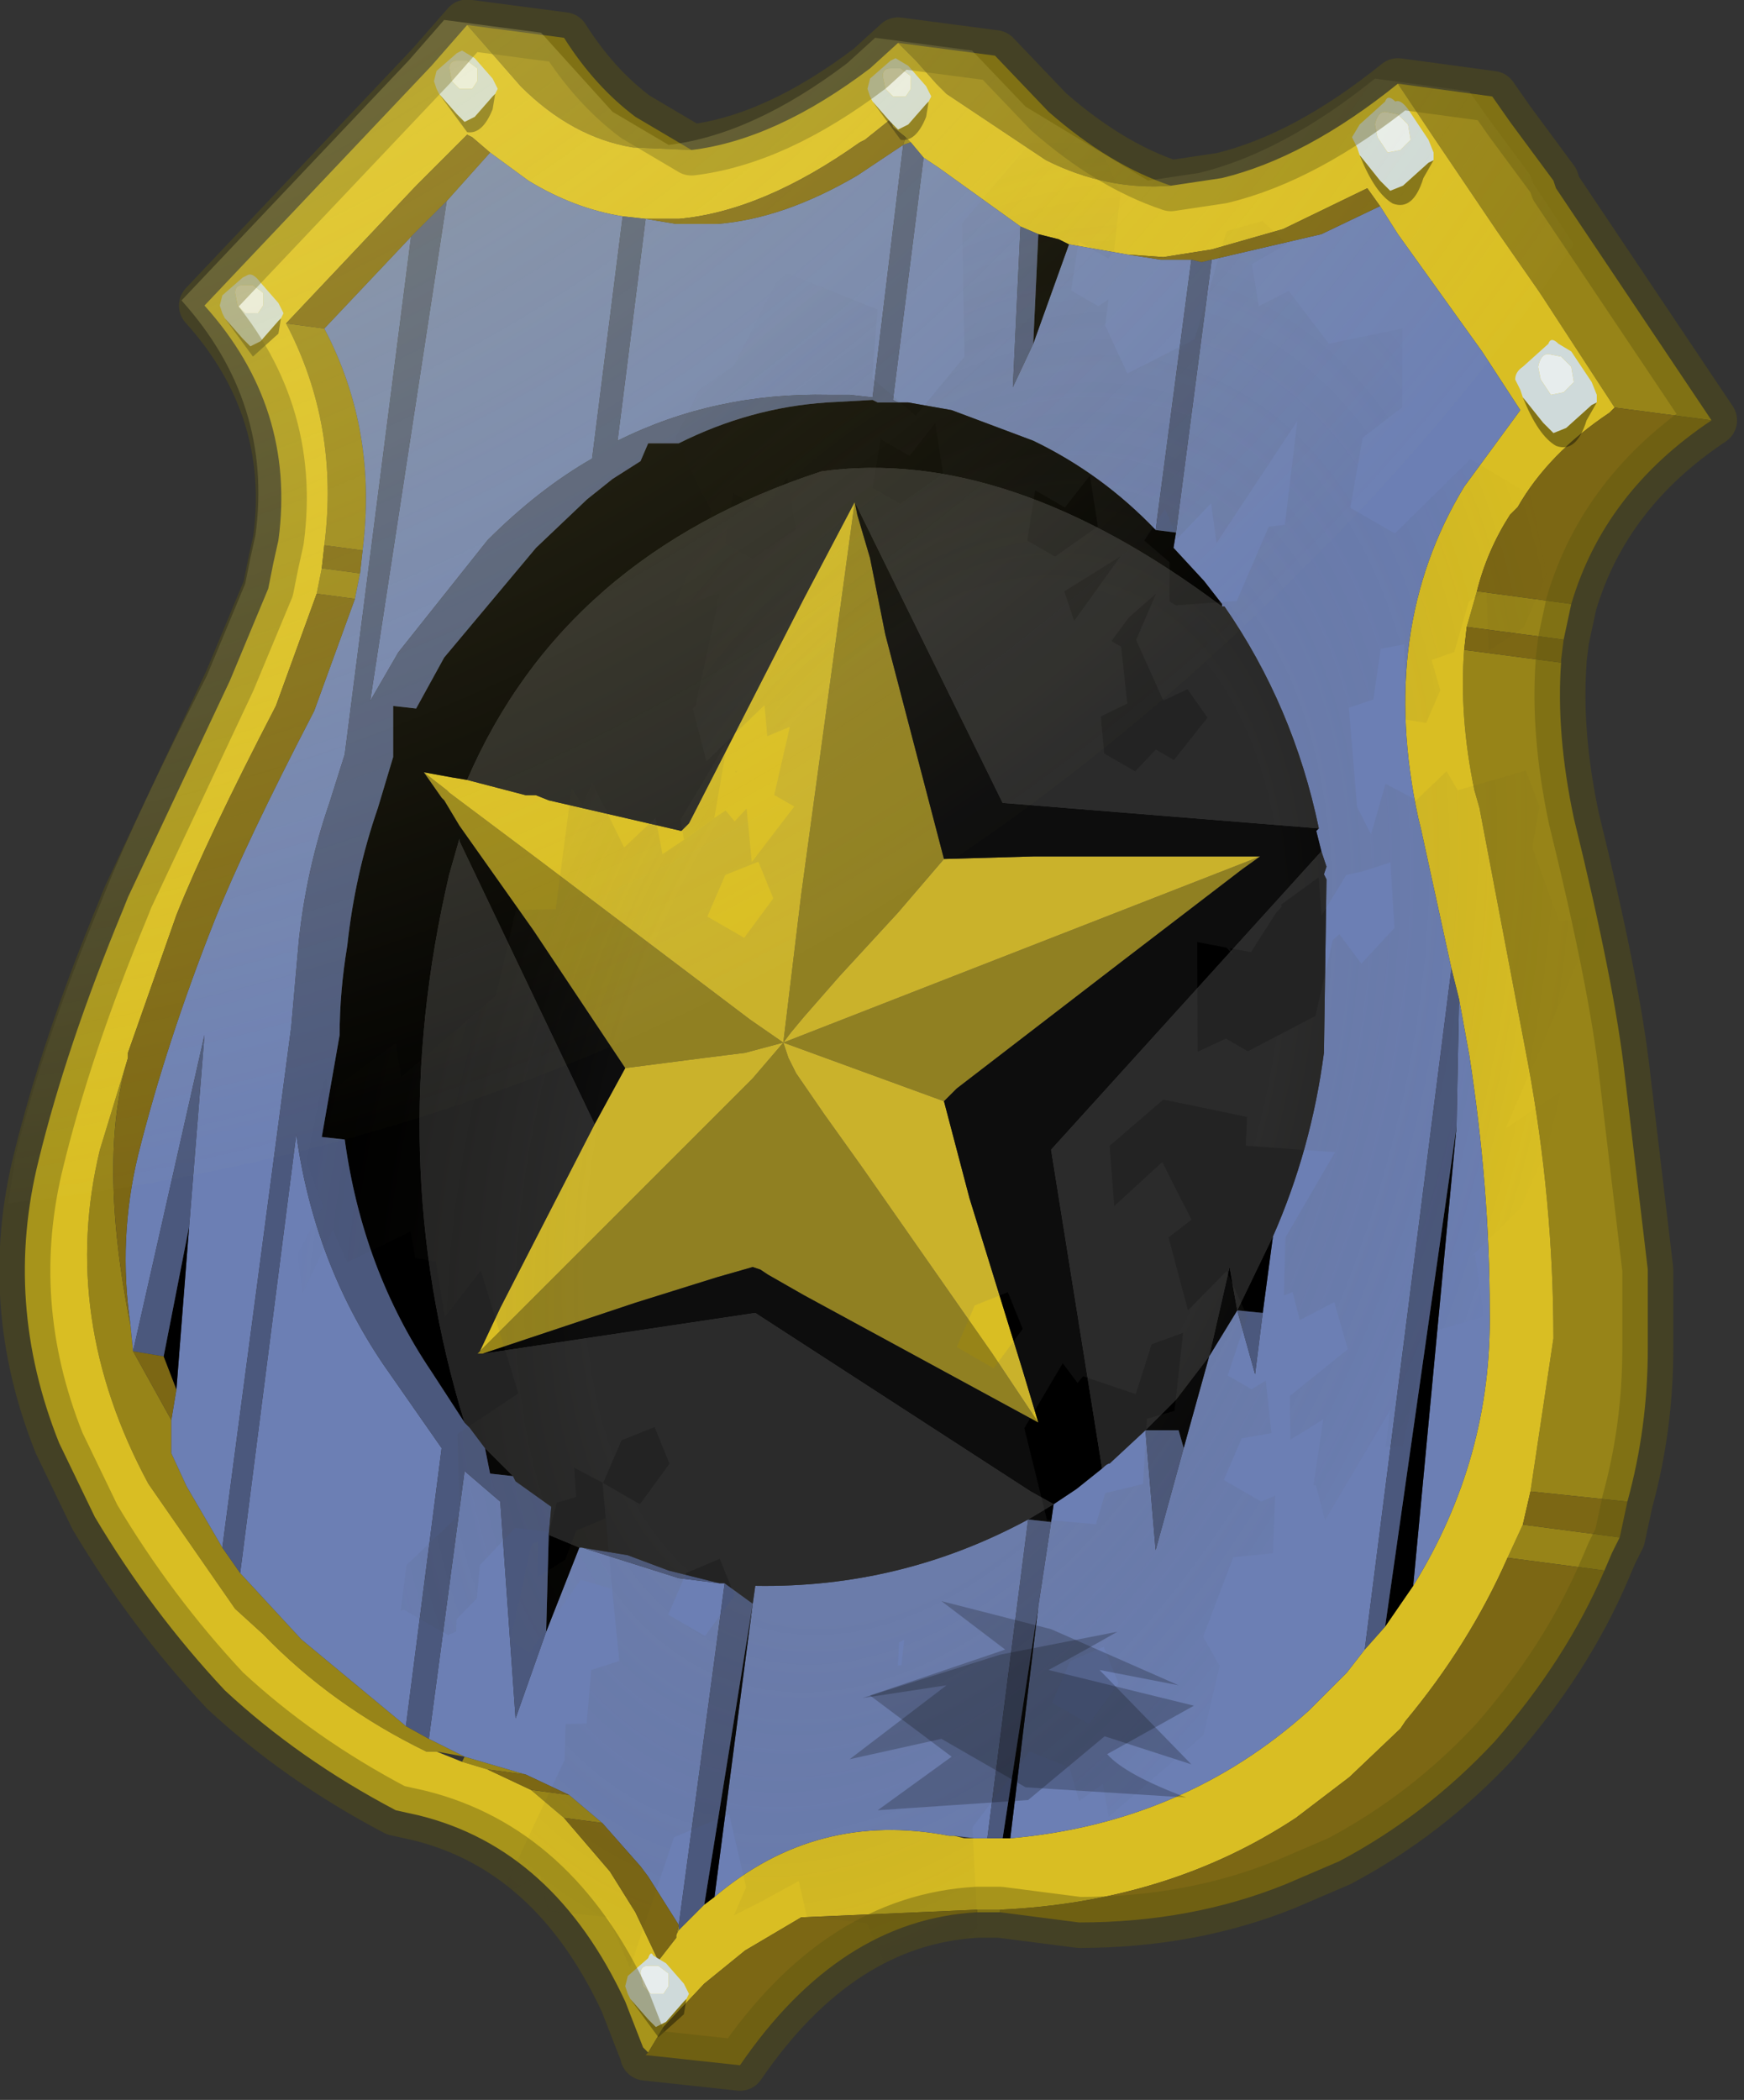 <?xml version="1.0" encoding="UTF-8" standalone="no"?>
<!DOCTYPE svg PUBLIC "-//W3C//DTD SVG 1.1//EN" "http://www.w3.org/Graphics/SVG/1.1/DTD/svg11.dtd">
<svg width="100%" height="100%" viewBox="0 0 152 183" version="1.1" xmlns="http://www.w3.org/2000/svg" xmlns:xlink="http://www.w3.org/1999/xlink" xml:space="preserve" xmlns:serif="http://www.serif.com/" style="fill-rule:evenodd;clip-rule:evenodd;stroke-linecap:round;stroke-linejoin:round;">
    <rect x="0" y="0" width="152" height="183" fill="#333333" stroke="none"/>
    <g transform="matrix(1,0,0,1,-195.922,-104.548)">
        <g transform="matrix(4.445,0,0,4.445,-949.069,-688.925)">
            <g id="shape0">
                <path d="M289.25,186.5L287.85,184.35L287.75,184.2L286.95,183.05L285.7,181.2L285,180.15L286.85,180.4L287.2,180.9L288.05,182.05L288.1,182.2L291.15,186.75L289.25,186.5M280.55,182.15C279.717,182.217 278.9,182.05 278.1,181.65L276.15,180.35L275.95,180.15L275.55,179.7L275.2,179.35L277.1,179.6L278.15,180.7C278.95,181.4 279.75,181.883 280.55,182.15M271.15,181.45L270,181.4C269.2,181.267 268.467,180.867 267.8,180.2L266.75,179L268.65,179.25C269.05,179.883 269.517,180.4 270.05,180.8L271.15,181.45M276.75,215.95L277.2,215.95L277.2,216L276.75,216L276.75,215.95M287.15,209.05L287.45,208.4L289.35,208.65L289.2,208.95L289.05,209.3L287.15,209.05M287.6,207.75L288.05,204.75C288.05,202.95 287.883,201.15 287.55,199.35L286.6,194.35L286.5,194C286.3,193.033 286.233,192.117 286.3,191.25L288.2,191.5C288.133,192.433 288.217,193.45 288.45,194.55C288.983,196.717 289.317,198.4 289.45,199.6L289.9,203.4L289.9,204.95C289.9,205.983 289.767,206.983 289.5,207.95L287.6,207.75M286.35,190.8L286.55,190.1L288.4,190.35L288.25,191.05L286.35,190.8M275.35,181.2L275.45,181.3L275.3,181.35L275.35,181.2M270.9,216.35L270.85,216.45L270.9,216.25L270.9,216.35M268.65,214.15L268,213.6L268.75,213.7L269.4,214.25L268.65,214.15M267.15,213.2L266.65,213.05L266.7,212.95L266.15,212.85L265.95,212.85C264.717,212.25 263.65,211.483 262.75,210.55L262.2,210.05L260.5,207.6C259.333,205.433 259.017,203.25 259.55,201.05L260.1,199.25C259.7,200.583 259.717,202.333 260.15,204.5L260.2,205L260.95,206.35L260.95,207L261.25,207.65L261.95,208.85L262.3,209.35L263.5,210.65L265.55,212.35L266,212.6L266.7,212.95L267.9,213.3L267.15,213.2M263.8,190.15L263.9,189.65L264.65,189.75L264.55,190.25L263.8,190.15M263.95,189.2C264.15,187.633 263.9,186.183 263.2,184.85L263.95,184.95C264.65,186.283 264.9,187.733 264.7,189.3L263.95,189.2M269.85,199.45L268.05,196.75L266.6,194.7L266.3,194.2L266.25,194.15L265.9,193.65L266.35,194L266.4,194.05L268.2,195.4L272.3,198.5L272.95,198.95L282.3,195.3L281.95,195.55L279.6,197.35L276.35,199.85L276.1,200.1L272.95,198.95L273.05,199.25L273.2,199.55L273.75,200.35L274.5,201.4L277.05,205.05L277.95,206.4L273.35,203.9L272.65,203.5L272.5,203.4L272.35,203.35L271.65,203.55L270.05,204.05L267.05,205.05L266.95,205.05L272.35,199.65L272.95,198.95L272.2,199.15L271.4,199.25L269.85,199.45M274.35,188.35L274.4,188.6L274.65,189.45L274.95,190.95L276.1,195.35L275.2,196.4L274.05,197.65L273.35,198.45L273.1,198.75L272.95,198.95L273.3,196.05L274.35,188.35" style="fill:#978418;"/>
                <path d="M285,180.15L285.7,181.2L286.95,183.05L287.75,184.2L287.85,184.35L289.25,186.5L289.15,186.6C288.35,187.133 287.75,187.75 287.35,188.45L287.2,188.6C286.9,189.067 286.683,189.567 286.55,190.1L286.35,190.8L286.3,191.25C286.233,192.117 286.3,193.033 286.5,194L286.6,194.35L287.55,199.35C287.883,201.15 288.05,202.95 288.05,204.75L287.6,207.75L287.45,208.4L287.15,209.05C286.65,210.183 285.983,211.25 285.15,212.25L285.05,212.4L284.05,213.35L283,214.15C281.333,215.25 279.4,215.85 277.2,215.95L276.75,215.95L273.3,216.1L272.2,216.75L271.4,217.4L270.6,218.25L270.3,218.75L270.2,218.65L269.85,217.75C268.917,215.75 267.567,214.533 265.8,214.1L265.35,214C264.083,213.333 262.967,212.55 262,211.65C261.033,210.617 260.183,209.483 259.45,208.25L258.75,206.8C258.017,204.967 257.883,203.117 258.35,201.25C258.717,199.75 259.267,198.117 260,196.35L260.1,196.1L262.1,191.85L262.85,190.05L262.95,189.55L263.05,189.1C263.283,187.367 262.8,185.833 261.6,184.5L266.05,179.8L266.75,179L267.8,180.2C268.467,180.867 269.2,181.267 270,181.4L271.15,181.45C272.25,181.317 273.417,180.783 274.65,179.85L275.2,179.35L275.55,179.7L275.95,180.15L276.15,180.35L278.1,181.65C278.9,182.05 279.717,182.217 280.55,182.15L281.55,182C282.65,181.733 283.8,181.117 285,180.15M275.35,181.2L275.1,181L275.05,180.85L274.55,181.25L274.45,181.3C273.183,182.2 272,182.7 270.9,182.8L270.25,182.8L269.8,182.75C269.167,182.65 268.55,182.417 267.95,182.05L267.2,181.5L266.85,181.2L266.75,181.15L265.75,182.15L263.2,184.85C263.9,186.183 264.15,187.633 263.95,189.2L263.9,189.65L263.8,190.15L263,192.35C262.1,194.083 261.45,195.45 261.05,196.45L260.1,199.15L260.1,199.25L259.55,201.05C259.017,203.25 259.333,205.433 260.5,207.6L262.2,210.05L262.75,210.55C263.65,211.483 264.717,212.25 265.95,212.85L266.15,212.85L266.65,213.05L267.15,213.2L268,213.6L268.65,214.15L269.55,215.2L270.05,216L270.5,216.95L270.85,216.5L270.85,216.45L270.9,216.35L271.4,215.85L271.6,215.7C272.933,214.567 274.467,214.167 276.2,214.5L276.3,214.5L276.5,214.55L277.4,214.55C279.667,214.35 281.617,213.517 283.25,212.05L284,211.3L284.35,210.85L284.75,210.4L285.3,209.6C286.333,207.933 286.833,206.133 286.8,204.2C286.8,202.6 286.667,200.933 286.4,199.2L286.2,198.1L286.05,197.5L285.45,194.75L285.4,194.55C284.867,192.083 285.167,189.917 286.3,188.05L287.4,186.55L286.65,185.4L285,183.1L284.65,182.55L284.4,182.2L282.75,183L281.35,183.4L280.4,183.55L279.7,183.5L278.55,183.3L278.35,183.2L277.95,183.1L277.6,182.95L276,181.8L275.7,181.6L275.45,181.3L275.35,181.2M269.25,200.55L269.85,199.45L271.4,199.25L272.2,199.15L272.95,198.95L272.35,199.65L267,205L267.4,204.15L269.25,200.55M265.9,193.65L266.45,193.75L266.75,193.8L267.9,194.1L268.1,194.1L268.35,194.2L270.95,194.8L271.1,194.65L273.35,190.25L274.35,188.35L273.3,196.05L272.95,198.95L273.1,198.75L273.35,198.45L274.05,197.65L275.2,196.4L276.1,195.35L277.85,195.3L282.3,195.3L272.95,198.95L272.3,198.5L268.2,195.4L266.4,194.05L266.35,194L265.9,193.65M276.1,200.1L276.6,202L277.65,205.4L277.95,206.4L277.05,205.05L274.5,201.4L273.75,200.35L273.2,199.55L273.05,199.25L272.95,198.95L276.1,200.1" style="fill:#d9be23;"/>
                <path d="M275.7,181.6L276,181.8L277.6,182.95L277.45,186.1L277.85,185.25L278.55,183.3L279.7,183.5L280.35,183.6L280.95,183.6L280.25,188.9C279.55,188.167 278.75,187.583 277.85,187.15L276.25,186.55L275.4,186.4L275.2,186.4L275.1,186.35L275.7,181.6M284.65,182.55L285,183.1L286.65,185.4L287.4,186.55L286.3,188.05C285.167,189.917 284.867,192.083 285.4,194.55L285.45,194.75L286.05,197.5L284.35,210.85L284,211.3L283.25,212.05C281.617,213.517 279.667,214.35 277.4,214.55L277.95,210L278.2,208.35L278.25,208L278.7,207.7L279.2,207.3C279.267,207.233 279.317,207.2 279.35,207.2L280.05,206.55L280.25,208.9L280.8,206.9L281.3,205.1L281.85,204.2L282.2,205.45L282.35,204.25L282.55,202.75C283.05,201.617 283.383,200.417 283.55,199.15L283.6,195.75L283.55,195.65L283.6,195.5L283.5,195.2L283.4,194.8L283.45,194.75C283.117,193.15 282.5,191.7 281.6,190.4L281.55,190.4L281.55,190.35L281.2,189.9L280.6,189.25L280.65,188.95L281.35,183.6L283.5,183.1L284.65,182.55M286.2,198.1L286.4,199.2C286.667,200.933 286.8,202.6 286.8,204.2C286.833,206.133 286.333,207.933 285.3,209.6L286.15,200.6L286.2,198.1M276.95,214.55L276.7,214.55L276.3,214.5L276.2,214.5C274.467,214.167 272.933,214.567 271.6,215.7L272.35,209.95L272.4,209.6C274.3,209.633 276.083,209.2 277.75,208.3L276.95,214.55M267.2,181.5L267.95,182.05C268.55,182.417 269.167,182.65 269.8,182.75L269.2,187.5C268.5,187.9 267.817,188.433 267.15,189.1L265.4,191.3L264.85,192.25L266.35,182.45L267.2,181.5M270.25,182.8L270.85,182.9L271.65,182.9C272.517,182.833 273.433,182.517 274.4,181.95L275.3,181.35L274.7,186.3L274.25,186.25L273.85,186.25C272.35,186.217 270.967,186.517 269.7,187.15L270.25,182.8M265.65,183.15L264.35,193.3L264.05,194.25C263.75,195.117 263.55,196.017 263.45,196.95L263.3,198.65L261.95,208.85L261.25,207.65L260.95,207L260.95,206.35L261.05,205.75L261.3,202.55L261.6,198.8L260.2,205L260.15,204.5C259.983,203.367 260.033,202.25 260.3,201.15C260.667,199.683 261.167,198.15 261.8,196.55C262.2,195.55 262.85,194.183 263.75,192.45L264.55,190.25L264.65,189.75L264.7,189.3C264.9,187.733 264.65,186.283 263.95,184.95L265.65,183.15M262.3,209.35L263.4,200.75C263.633,202.417 264.2,203.917 265.1,205.25L266.25,206.9L265.55,212.35L263.5,210.65L262.3,209.35M266,212.6L266.7,207.35L267.4,207.95L267.7,212.2L268.3,210.5L268.95,208.85L269,208.85L270.9,209.45L271.7,209.55L271.8,209.55L270.9,216.25L270.3,215.3L270.15,215.1L269.4,214.25L268.75,213.7L267.9,213.3L266.7,212.95L266,212.6" style="fill:#6c7fb4;"/>
                <path d="M289.25,186.5L291.15,186.75C289.75,187.683 288.833,188.883 288.4,190.35L286.55,190.1C286.683,189.567 286.9,189.067 287.2,188.6L287.35,188.45C287.75,187.75 288.35,187.133 289.15,186.6L289.25,186.5M270.3,218.75L270.6,218.25L271.4,217.4L272.2,216.75L273.3,216.1L276.75,215.95L276.75,216C274.95,216.1 273.4,217.1 272.1,219L270.25,218.8L270.3,218.75M277.2,215.95C279.4,215.85 281.333,215.25 283,214.15L284.05,213.35L285.05,212.4L285.15,212.25C285.983,211.25 286.65,210.183 287.15,209.05L289.05,209.3C288.55,210.467 287.833,211.583 286.9,212.65C286,213.617 284.983,214.4 283.85,215L282.8,215.45C281.567,215.95 280.217,216.2 278.75,216.2L277.2,216L277.2,215.95M287.45,208.4L287.6,207.75L289.5,207.95L289.35,208.65L287.45,208.4M286.3,191.25L286.35,190.8L288.25,191.05L288.2,191.45L288.2,191.5L286.3,191.25M270.25,182.8L270.9,182.8C272,182.7 273.183,182.2 274.45,181.3L274.55,181.25L275.05,180.85L275.1,181L275.35,181.2L275.3,181.35L274.4,181.95C273.433,182.517 272.517,182.833 271.65,182.9L270.85,182.9L270.25,182.8M279.7,183.5L280.4,183.55L281.35,183.4L282.75,183L284.4,182.2L284.65,182.55L283.5,183.1L281.35,183.6L281.15,183.65L280.95,183.6L280.35,183.6L279.7,183.5M270.85,216.45L270.85,216.5L270.5,216.95L270.05,216L269.55,215.2L268.65,214.15L269.4,214.25L270.15,215.1L270.3,215.3L270.9,216.25L270.85,216.45M268,213.6L267.15,213.2L267.9,213.3L268.75,213.7L268,213.6M260.1,199.25L260.1,199.15L261.05,196.45C261.45,195.45 262.1,194.083 263,192.35L263.8,190.15L264.55,190.25L263.75,192.45C262.85,194.183 262.2,195.55 261.8,196.55C261.167,198.15 260.667,199.683 260.3,201.15C260.033,202.25 259.983,203.367 260.15,204.5C259.717,202.333 259.7,200.583 260.1,199.25M263.9,189.65L263.95,189.2L264.7,189.3L264.65,189.75L263.9,189.65M263.2,184.85L265.75,182.15L266.75,181.15L266.85,181.2L267.2,181.5L266.35,182.45L265.65,183.15L263.95,184.95L263.2,184.85M261.05,205.75L260.95,206.35L260.2,205L260.8,205.1L261.05,205.75" style="fill:#7c6714;"/>
                <path d="M277.95,183.1L278.35,183.2L278.55,183.3L277.85,185.25L277.95,183.1M285.3,209.6L284.75,210.4L286.15,200.6L285.3,209.6M277.4,214.55L277.25,214.55L277.95,210L277.4,214.55M271.6,215.7L271.4,215.85L272.35,209.95L271.6,215.7M275.2,186.4L275.4,186.4L276.25,186.55L277.85,187.15C278.75,187.583 279.55,188.167 280.25,188.9L280.65,188.95L280.6,189.25L281.2,189.9L281.55,190.35L281.55,190.4C278.75,188.3 276.133,187.417 273.7,187.75C270.333,188.85 268.017,190.867 266.75,193.8L266.45,193.75L265.9,193.65L266.25,194.15L266.3,194.2L266.6,194.7L268.05,196.75L269.85,199.45L269.25,200.55L266.6,195L266.6,194.95L266.4,195.65C265.533,199.35 265.633,202.933 266.7,206.4L266.05,205.4C265.15,204.067 264.583,202.55 264.35,200.85L263.9,200.8L264.25,198.8C264.25,198.233 264.3,197.65 264.4,197.05C264.5,196.117 264.7,195.217 265,194.35L265.3,193.35L265.3,192.35L265.75,192.4L266.3,191.4L268.1,189.25L269.1,188.3L269.6,187.9L270.15,187.55L270.3,187.2L270.9,187.2C271.833,186.733 272.8,186.467 273.8,186.4L274.7,186.35L274.8,186.4L275.2,186.4M276.1,195.35L274.95,190.95L274.65,189.45L274.4,188.6L274.35,188.35L277.25,194.25L283.45,194.75L283.4,194.8L283.5,195.2L278.2,201.05L279.2,207.3L278.7,207.7L278.25,208L277.8,207.75L272.4,204.25L267.05,205.05L270.05,204.05L271.65,203.55L272.35,203.35L272.5,203.4L272.65,203.5L273.35,203.9L277.95,206.4L277.65,205.4L276.6,202L276.1,200.1L276.35,199.85L279.6,197.35L281.95,195.55L282.3,195.3L277.85,195.3L276.1,195.35M268.3,210.5L268.35,208.6L268.95,208.85L268.3,210.5M267.65,207.45L267.2,207.4L267.1,206.9L267.65,207.45M261.3,202.55L261.05,205.75L260.8,205.1L261.3,202.55M277.75,208.3L278.25,208L278.2,208.35L277.75,208.3M282.55,202.75L282.35,204.25L281.85,204.2L281.3,205.1L280.8,206.9L280.7,206.55L280.05,206.55L280.65,205.95L281.3,205.1L281.7,203.35L281.85,204.2L282.55,202.75"/>
                <path d="M275.45,181.3L275.7,181.6L275.1,186.35L275.2,186.4L274.8,186.4L274.7,186.35L273.8,186.4C272.8,186.467 271.833,186.733 270.9,187.2L270.3,187.2L270.15,187.55L269.6,187.9L269.1,188.3L268.1,189.25L266.3,191.4L265.75,192.4L265.3,192.35L265.3,193.35L265,194.35C264.7,195.217 264.5,196.117 264.4,197.05C264.3,197.65 264.25,198.233 264.25,198.8L263.9,200.8L264.35,200.85C264.583,202.55 265.15,204.067 266.05,205.4L266.7,206.4L266.8,206.5L267.1,206.9L267.2,207.4L267.65,207.45L267.7,207.55L268.4,208.05L268.35,208.6L268.3,210.5L267.7,212.2L267.4,207.95L266.7,207.35L266,212.6L265.55,212.35L266.25,206.9L265.1,205.25C264.2,203.917 263.633,202.417 263.4,200.75L262.3,209.35L261.95,208.85L263.3,198.65L263.45,196.95C263.55,196.017 263.75,195.117 264.05,194.25L264.35,193.3L265.65,183.15L266.35,182.45L264.85,192.25L265.4,191.3L267.15,189.1C267.817,188.433 268.5,187.9 269.2,187.5L269.8,182.75L270.25,182.8L269.7,187.15C270.967,186.517 272.35,186.217 273.85,186.25L274.25,186.25L274.7,186.3L275.3,181.35L275.45,181.3M277.6,182.95L277.95,183.1L277.85,185.25L277.45,186.1L277.6,182.95M286.05,197.5L286.2,198.1L286.15,200.6L284.75,210.4L284.35,210.85L286.05,197.5M277.25,214.55L276.95,214.55L277.75,208.3L278.2,208.35L277.95,210L277.25,214.55M271.4,215.85L270.9,216.35L270.9,216.25L271.8,209.55L272.35,209.95L271.4,215.85M280.65,188.95L280.25,188.9L280.95,183.6L281.15,183.65L281.35,183.6L280.65,188.95M260.2,205L261.6,198.8L261.3,202.55L260.8,205.1L260.2,205M269,208.85L269.9,209L270.7,209.3L271.7,209.55L270.9,209.45L269,208.85M282.35,204.25L282.2,205.45L281.85,204.2L282.35,204.25M280.8,206.9L280.25,208.9L280.05,206.55L280.7,206.55L280.8,206.9" style="fill:#4b587d;"/>
                <path d="M266.7,206.4C265.633,202.933 265.533,199.35 266.4,195.65L266.6,194.95L266.6,195L269.25,200.55L267.4,204.15L267,205L266.95,205.05L267.05,205.05L272.4,204.25L277.8,207.75L278.25,208L277.75,208.3C276.083,209.2 274.3,209.633 272.4,209.6L272.35,209.95L271.8,209.55L271.7,209.55L270.7,209.3L269.9,209L269,208.85L268.95,208.85L268.35,208.6L268.4,208.05L267.7,207.55L267.65,207.45L267.1,206.9L266.8,206.5L266.7,206.4M266.75,193.8C268.017,190.867 270.333,188.85 273.7,187.75C276.133,187.417 278.75,188.3 281.55,190.4L281.6,190.4C282.5,191.7 283.117,193.15 283.45,194.75L277.25,194.25L274.35,188.35L273.35,190.25L271.1,194.65L270.95,194.8L268.35,194.2L268.1,194.1L267.9,194.1L266.75,193.8M279.2,207.3L278.2,201.05L283.5,195.2L283.6,195.5L283.55,195.65L283.6,195.75L283.55,199.15C283.383,200.417 283.05,201.617 282.55,202.75L281.85,204.2L281.7,203.35L281.3,205.1L280.65,205.95L280.05,206.55L279.35,207.2C279.317,207.2 279.267,207.233 279.2,207.3" style="fill:#232323;"/>
                <path d="M267.3,180.35L267.25,180.4L266.9,180.8L266.7,180.9L266.55,180.75L266.2,180.35L266.15,180.25L266.1,180.1L266.15,179.9L266.55,179.55L266.65,179.5L266.9,179.65L267.25,180.05L267.35,180.25L267.3,180.35M266.75,179.7L266.55,179.7C266.45,179.7 266.4,179.75 266.4,179.85L266.45,180.1L266.6,180.25L266.85,180.25L266.95,180.1L266.95,179.85L266.75,179.7" style="fill:#cfdada;"/>
                <path d="M266.2,180.35L266.55,180.75L266.7,180.9L266.9,180.8L267.25,180.4L267.3,180.35L267.25,180.65C267.117,180.983 266.95,181.133 266.75,181.1L266.2,180.35" style="fill-opacity:0.4;"/>
                <path d="M266.75,179.7L266.95,179.85L266.95,180.1L266.85,180.25L266.6,180.25L266.45,180.1L266.4,179.85C266.4,179.75 266.45,179.7 266.55,179.7L266.75,179.7" style="fill:#e7eded;"/>
                <path d="M262,184.75L261.95,184.65L261.9,184.5L261.95,184.3L262.35,183.95L262.45,183.9C262.517,183.867 262.6,183.917 262.7,184.05L263.05,184.45L263.15,184.65L263.1,184.75L263.05,184.8L262.7,185.2L262.5,185.3L262.35,185.15L262,184.75M262.35,184.1C262.25,184.1 262.2,184.15 262.2,184.25L262.25,184.5L262.4,184.65L262.65,184.65L262.75,184.5L262.75,184.25L262.55,184.1L262.35,184.1" style="fill:#cfdada;"/>
                <path d="M262,184.75L262.35,185.15L262.5,185.3L262.7,185.2L263.05,184.8L263.1,184.75L263.05,185.05L262.55,185.5L262,184.75" style="fill-opacity:0.4;"/>
                <path d="M262.35,184.1L262.55,184.1L262.75,184.25L262.75,184.5L262.65,184.65L262.4,184.65L262.25,184.5L262.2,184.25C262.2,184.15 262.25,184.1 262.35,184.1" style="fill:#e7eded;"/>
                <path d="M274.7,180.5L274.65,180.4L274.6,180.25L274.65,180.05L275.05,179.7L275.15,179.65L275.4,179.8L275.75,180.2L275.85,180.4L275.8,180.5L275.75,180.55L275.4,180.95L275.2,181.05L275.05,180.9L274.7,180.5M275.05,179.85C274.95,179.85 274.9,179.9 274.9,180L274.95,180.25L275.1,180.4L275.35,180.4L275.45,180.25L275.45,180L275.25,179.85L275.05,179.85" style="fill:#cfdada;"/>
                <path d="M274.7,180.5L275.05,180.9L275.2,181.05L275.4,180.95L275.75,180.55L275.8,180.5L275.75,180.8C275.617,181.133 275.45,181.283 275.25,181.25L274.7,180.5" style="fill-opacity:0.4;"/>
                <path d="M275.05,179.85L275.25,179.85L275.45,180L275.45,180.25L275.35,180.4L275.1,180.4L274.95,180.25L274.9,180C274.9,179.9 274.95,179.85 275.05,179.85" style="fill:#e7eded;"/>
                <path d="M284.25,181.55L284.2,181.4L284.1,181.2L284.25,180.95L284.75,180.5C284.783,180.4 284.85,180.4 284.95,180.5C285.017,180.467 285.1,180.517 285.2,180.65L285.6,181.25L285.7,181.5L285.7,181.65L285.6,181.7L285.1,182.15L284.85,182.25L284.65,182.05L284.25,181.55M284.55,180.95L284.6,181.2L284.8,181.5L285.05,181.45L285.25,181.25L285.2,180.95L285,180.75L284.75,180.7C284.65,180.7 284.583,180.783 284.55,180.95" style="fill:#cfdada;"/>
                <path d="M284.25,181.55L284.65,182.05L284.85,182.25L285.1,182.15L285.6,181.7L285.7,181.65L285.5,182C285.367,182.433 285.167,182.6 284.9,182.5C284.667,182.367 284.45,182.05 284.25,181.55" style="fill-opacity:0.4;"/>
                <path d="M284.55,180.95C284.583,180.783 284.65,180.7 284.75,180.7L285,180.75L285.2,180.95L285.25,181.25L285.05,181.45L284.8,181.5L284.6,181.2L284.55,180.95" style="fill:#e7eded;"/>
                <path d="M287.45,186.3L287.4,186.15L287.3,185.95C287.3,185.85 287.35,185.767 287.45,185.7L287.95,185.25C287.983,185.15 288.05,185.15 288.15,185.25L288.4,185.4L288.8,186L288.9,186.25L288.9,186.4L288.8,186.45L288.3,186.9L288.05,187L287.85,186.8L287.45,186.3M288.4,185.7L288.2,185.5L287.95,185.45C287.85,185.45 287.783,185.533 287.75,185.7L287.8,185.95L288,186.25L288.25,186.2L288.45,186L288.4,185.7" style="fill:#cfdada;"/>
                <path d="M287.45,186.3L287.85,186.8L288.05,187L288.3,186.9L288.8,186.45L288.9,186.4L288.7,186.75C288.567,187.183 288.367,187.35 288.1,187.25C287.867,187.117 287.65,186.8 287.45,186.3" style="fill-opacity:0.4;"/>
                <path d="M288.4,185.7L288.45,186L288.25,186.2L288,186.25L287.8,185.95L287.75,185.7C287.783,185.533 287.85,185.45 287.95,185.45L288.2,185.5L288.4,185.7" style="fill:#e7eded;"/>
                <path d="M269.95,217.7L269.9,217.6L269.85,217.45L269.9,217.25L270.3,216.9C270.333,216.8 270.367,216.783 270.4,216.85L270.65,217L271,217.4L271.1,217.6L271.05,217.7L271,217.75L270.65,218.15L270.45,218.25L270.3,218.1L269.95,217.7M270.7,217.45L270.7,217.2L270.5,217.05L270.3,217.05C270.2,217.05 270.15,217.1 270.15,217.2L270.2,217.45L270.35,217.6L270.6,217.6L270.7,217.45" style="fill:#cfdada;"/>
                <path d="M269.95,217.7L270.3,218.1L270.45,218.25L270.65,218.15L271,217.75L271.05,217.7L271,218L270.5,218.45L269.95,217.7" style="fill-opacity:0.4;"/>
                <path d="M270.7,217.45L270.6,217.6L270.35,217.6L270.2,217.45L270.15,217.2C270.15,217.1 270.2,217.05 270.3,217.05L270.5,217.05L270.7,217.2L270.7,217.45" style="fill:#e7eded;"/>
                <path d="M285,180.15C283.8,181.117 282.65,181.733 281.55,182L280.55,182.15C279.75,181.883 278.95,181.4 278.15,180.7L277.1,179.6L275.2,179.35L274.65,179.85C273.417,180.783 272.25,181.317 271.15,181.45L270.05,180.8C269.517,180.4 269.05,179.883 268.65,179.25L266.75,179L266.05,179.8L261.6,184.5C262.8,185.833 263.283,187.367 263.05,189.1L262.95,189.55L262.85,190.05L262.1,191.85L260.1,196.1L260,196.35C259.267,198.117 258.717,199.75 258.35,201.25C257.883,203.117 258.017,204.967 258.75,206.8L259.45,208.25C260.183,209.483 261.033,210.617 262,211.65C262.967,212.55 264.083,213.333 265.35,214L265.8,214.1C267.567,214.533 268.917,215.75 269.85,217.75L270.2,218.65L270.3,218.75L270.25,218.8L272.1,219C273.4,217.1 274.95,216.1 276.75,216L277.2,216L278.75,216.2C280.217,216.2 281.567,215.95 282.8,215.45L283.85,215C284.983,214.4 286,213.617 286.9,212.65C287.833,211.583 288.55,210.467 289.05,209.3L289.2,208.95L289.35,208.65L289.5,207.95C289.767,206.983 289.9,205.983 289.9,204.95L289.9,203.4L289.45,199.6C289.317,198.4 288.983,196.717 288.45,194.55C288.217,193.45 288.133,192.433 288.2,191.5L288.2,191.45L288.25,191.05L288.4,190.35C288.833,188.883 289.75,187.683 291.15,186.75L288.1,182.2L288.05,182.05L287.2,180.9L286.85,180.4L285,180.15Z" style="fill:none;fill-rule:nonzero;stroke:#5e5511;stroke-opacity:0.4;stroke-width:1px;"/>
            </g>
            <g id="sprite0" transform="matrix(1,0,0,1,209.7,116.4)">
                <g opacity="0.63">
                    <g id="shape1">
                        <path d="M66.95,63.1L68,64.2L70.4,65.65L71.4,65.5C72.5,65.233 73.65,64.617 74.85,63.65L76.7,63.9L77.05,64.4L77.9,65.55L77.95,65.7L78.75,66.9C77.217,69.167 75.417,71.317 73.35,73.35C66.183,80.517 57.75,84.633 48.05,85.7L48.2,84.75C48.567,83.25 49.117,81.617 49.85,79.85L49.95,79.6C50.383,78.533 51.05,77.117 51.95,75.35L52.7,73.55L52.8,73.05L52.9,72.6C53.133,70.867 52.65,69.333 51.45,68L55.9,63.3L56.6,62.5L58.5,62.75L59.9,64.3L61,64.95C62.1,64.817 63.267,64.283 64.5,63.35L65.05,62.85L66.95,63.1" style="fill:url(#_Radial1);"/>
                    </g>
                </g>
            </g>
            <g id="shape2">
                <path d="M274.8,214L276.25,212.95L274.65,211.75L277.3,210.85L276.05,209.9L278.2,210.45L280.7,211.55L279.15,211.25L280.95,213.1L279.25,212.55L277.75,213.8L274.8,214" style="fill-opacity:0.23;"/>
                <path d="M279.5,210.5L277.2,210.95L274.5,211.8L276.15,211.55L274.25,213L276.05,212.6L277.7,213.55L280.85,213.75C280.05,213.45 279.533,213.167 279.3,212.9L281,211.95L278.15,211.25C278.583,211.017 279.033,210.767 279.5,210.5" style="fill-opacity:0.23;"/>
            </g>
            <g id="sprite1" transform="matrix(0.201,-0.467,0.612,0.353,276.55,200.2)">
                <g opacity="0.13">
                    <g id="sprite2" transform="matrix(0.945,0,0,0.414,-0.401,-0.851)">
                        <g id="shape3">
                            <path d="M5.5,-21.3L4.1,-22.6L4.75,-23.35L8.5,-22.55L8.2,-22.4L5.5,-21.3" style="fill:url(#_Radial2);"/>
                            <path d="M-21.65,-9.35L-23.85,-7.25L-24.05,-7.15L-24.35,-9.25L-25.95,-9.8L-28,-10.5L-27.95,-12L-24.1,-13.25L-23.85,-12.9L-25.15,-12L-23.95,-10.75L-22.7,-10.85L-21.65,-9.35M7.6,-21.25L7.65,-21.1L7.55,-21.2L7.6,-21.25" style="fill:url(#_Radial3);"/>
                            <path d="M5.5,-21.3L6,-20.8L5.8,-19.95L6.5,-19.55L4.7,-17.8L7.55,-16.65L7.55,-18.2L10.3,-19.05L9.5,-20.2L10.55,-21.2L8.5,-22.55L7.35,-23.3L8.95,-25.55L9.1,-25.45L13.6,-26.95L12.2,-29.4L16.35,-29.65L18.2,-33.85L20.45,-33.65L22,-32.15L26.35,-31.7L26.95,-24.75L24.4,-23.25L23.95,-19.55L27.05,-18.1L31.75,-21.8L36,-19.75L37.4,-15.55L36.1,-12.8L33.9,-11.65L33.5,-11.8L33.5,-14.1L31.6,-13.25L31.6,-11.15L32.05,-10.7L31.05,-10.2L29.8,-7.55L32.4,-4.3L36.9,-5.2L38,-3.25L37.7,-1.1L36.25,-2.75L34.9,-1.2L36.05,0.25L35,4.15L37.05,8.3L34.3,10.35L34.25,10.4L32.35,8.75L29.6,9.85L29.6,13.3L33.8,16L33.75,20.7L31.25,23.8L28.9,23.8L27.35,22.25L29.45,20.5L28.7,19.7L26.6,20.15L25.85,18.95L24.95,20.3L23.5,20.3L23.2,18.95L25.85,16.85L25.2,15.5L23.25,16.4L22.45,15.1L19.1,18.25L18.4,19.85L20.5,19.4L20.55,21.75L22.2,22.85L21.75,24.05L23.85,27.75L22.85,29.55L21.25,30.2L19.15,33.85L20.15,36.05L10.7,36.05L13.75,39.1L8.2,39.1L5.3,37.25L5.6,37.5L3.55,39.7L1.8,36.65L-2.75,38.15L-3.1,37.1L-1.7,36.4L-6.95,35.3L-5.9,33.8L-5.95,33.65L-3.4,32.5L-4.8,31L-3.25,29.8L-0.4,32.15L1,30.05L-0.35,28.4L0.5,27.2L0.2,26.75L2.3,25.3L6.35,26.1L4.75,20.4L5.8,19.7L4.7,14.05L1.95,11.95L-0.1,13.85L2.45,15.65L1,19L-0.1,18.05L-2.3,21.2L-0.1,22.55L-1.3,25.05L-3.8,25.4L-3.8,27.25L-3.2,27.9L-4.95,29.65L-5.75,27.95L-7.6,27.95L-7.6,30.85L-7.1,31.55L-9.2,32.95L-10.15,30.6L-13.6,30.85L-14.3,32.65L-17.1,33.5L-21.95,29.8L-20.9,28.55L-22,27.55L-21,26.05L-21.25,23.15L-25.1,21.65L-25.2,21.7L-28.6,24.65L-30.5,23.5L-31.9,20.1L-30.7,17.65L-31.7,13.75L-30.6,12.3L-31.9,10.75L-32,10.65L-33.15,9.2L-31.9,9.2L-29.65,6.2L-31.6,3.4L-37.15,4.15L-35.8,1.45L-36.8,-2.45L-35.7,-3.9L-37,-5.45L-36.8,-5.75L-31.1,-5.45L-29.8,-6.35L-29.35,-5.05L-27.35,-6.2L-26.45,-4.7L-23.85,-7.25L-21.65,-9.35L-20.45,-10.5L-20.5,-12.65L-21.5,-11.75L-22.1,-12.8L-23.3,-12.5L-23.85,-14.7L-25.9,-15.9L-27.15,-15.2L-28.3,-15.9L-28.75,-15.6L-29.05,-16L-29.05,-19.4L-29.15,-19.6L-27.4,-20.45L-24.5,-18.5L-21.7,-20.8L-19,-18.1L-15.4,-23.7L-17.8,-24.7L-16,-26.75L-16.3,-28.1L-15.45,-29.1L-17.85,-32.2L-17,-33.95L-19.9,-34.15L-18.55,-35.5L-16.35,-35.2L-14.35,-38.8L-11.7,-38.45L-12.2,-37.9L-9.05,-35.05L-10.15,-33.8L-5.3,-30.1L-1.85,-31.15L-1,-28.7L3.65,-30.95L3.25,-29.8L4.25,-29.8L2.6,-26.1L4.3,-24.95L3.15,-23.55L4.1,-22.6L5.5,-21.3M17.45,-28.8L15.5,-27.95L15.5,-25.85L17.45,-23.95L19.1,-25.85L17.45,-26.5L17.45,-28.8M23.75,-10.15L21.8,-9.3L21.8,-7.15L23.75,-5.3L25.4,-7.15L23.75,-7.85L23.75,-10.15M22.4,-18.85L22.4,-21.1L20.5,-20.3L20.5,-18.15L22.45,-16.3L24.1,-18.15L22.4,-18.85M19.95,-1.4L19.95,-0.65L18.05,1.25L17.05,-0.05L15.8,1.15L15.8,3.55L17,4.25L17,5.65L19.2,6.6L19.8,4.6L18.9,3.4L20.5,0.1L22.55,0.1L21.15,-0.95L19.95,-1.4M3.7,-19.1L1.85,-19.1L1.85,-16.25L3.85,-15.5L4.85,-17.4L3.7,-19.1M20.75,-5.65L19.9,-4.25L23.15,-3.1L20.75,-5.65M24.2,-2.05L23.95,0.1L22.55,1.15L22.55,1.65L23.95,5.3L27.25,5.3L27.65,6.25L31.6,4.25L25.6,2.5L26.9,1.1L24.95,-0.05L25.75,-1.6L24.2,-2.05M-17.2,23.25L-19.05,23.25L-19.05,26.1L-17,26.85L-16,24.95L-17.2,23.25M-8.35,7.85L-8.35,10.7L-6.35,11.45L-5.35,9.55L-6.5,7.85L-8.35,7.85M-23.8,-2.9L-23.8,-0.05L-21.75,0.7L-20.75,-1.2L-21.95,-2.9L-23.8,-2.9M-20.45,-10.45L-20.45,-7.6L-18.4,-6.85L-17.4,-8.75L-18.55,-10.45L-20.45,-10.45M-10.5,20.95L-9.4,23.05L-7,21.55L-6.15,23.05L-3.2,21.5L-4.25,19.85L-6.35,20.2L-6.8,16.45L-7.15,16.3L-6.75,14.85L-9.85,14.2L-12.65,18.05L-11.8,21.2L-10.5,20.95M11.4,13.9L11,11.95L7.1,14.9L8.15,16.3L8.15,18L10.8,21.25L13.85,20.3L14.2,20.55L13.6,22.7L15.55,23.8L17.8,21.8L16.9,20.3L16.45,19.4L14.5,18.95L15.8,17.75L14.05,16.15L14,16.25L13.65,16.05L11.75,15.55L11.45,14.15L11.4,13.9M-19.85,12.4L-20.05,12.15L-20.9,12.7L-20.8,12.9L-19.85,12.4" style="fill:url(#_Radial4);"/>
                            <path d="M11.4,13.9L11.45,14.15L11.3,14.45L11.4,13.9" style="fill:url(#_Radial5);"/>
                        </g>
                    </g>
                </g>
            </g>
        </g>
    </g>
    <defs>
        <radialGradient id="_Radial1" cx="0" cy="0" r="1" gradientUnits="userSpaceOnUse" gradientTransform="matrix(43.827,0,0,43.827,42.95,42.95)"><stop offset="0" style="stop-color:#ffee69;stop-opacity:0.8"/><stop offset="1" style="stop-color:#fef18a;stop-opacity:0"/></radialGradient>
        <radialGradient id="_Radial2" cx="0" cy="0" r="1" gradientUnits="userSpaceOnUse" gradientTransform="matrix(34.406,0,0,34.406,0,0)"><stop offset="0" style="stop-color:#52493f;stop-opacity:1"/><stop offset="0.52" style="stop-color:#52493f;stop-opacity:1"/><stop offset="1" style="stop-color:#747864;stop-opacity:0"/></radialGradient>
        <radialGradient id="_Radial3" cx="0" cy="0" r="1" gradientUnits="userSpaceOnUse" gradientTransform="matrix(34.406,0,0,34.406,0,0)"><stop offset="0" style="stop-color:#746136;stop-opacity:0.7"/><stop offset="0.52" style="stop-color:#746136;stop-opacity:0.7"/><stop offset="1" style="stop-color:#878256;stop-opacity:0"/></radialGradient>
        <radialGradient id="_Radial4" cx="0" cy="0" r="1" gradientUnits="userSpaceOnUse" gradientTransform="matrix(41.288,0,0,41.288,-0.1,-0.1)"><stop offset="0" style="stop-color:#666;stop-opacity:1"/><stop offset="0.52" style="stop-color:#666;stop-opacity:1"/><stop offset="1" style="stop-color:#221e00;stop-opacity:0"/></radialGradient>
        <radialGradient id="_Radial5" cx="0" cy="0" r="1" gradientUnits="userSpaceOnUse" gradientTransform="matrix(34.406,0,0,34.406,0,0)"><stop offset="0" style="stop-color:#666;stop-opacity:1"/><stop offset="0.52" style="stop-color:#666;stop-opacity:1"/><stop offset="1" style="stop-color:#221e00;stop-opacity:0"/></radialGradient>
    </defs>
</svg>
